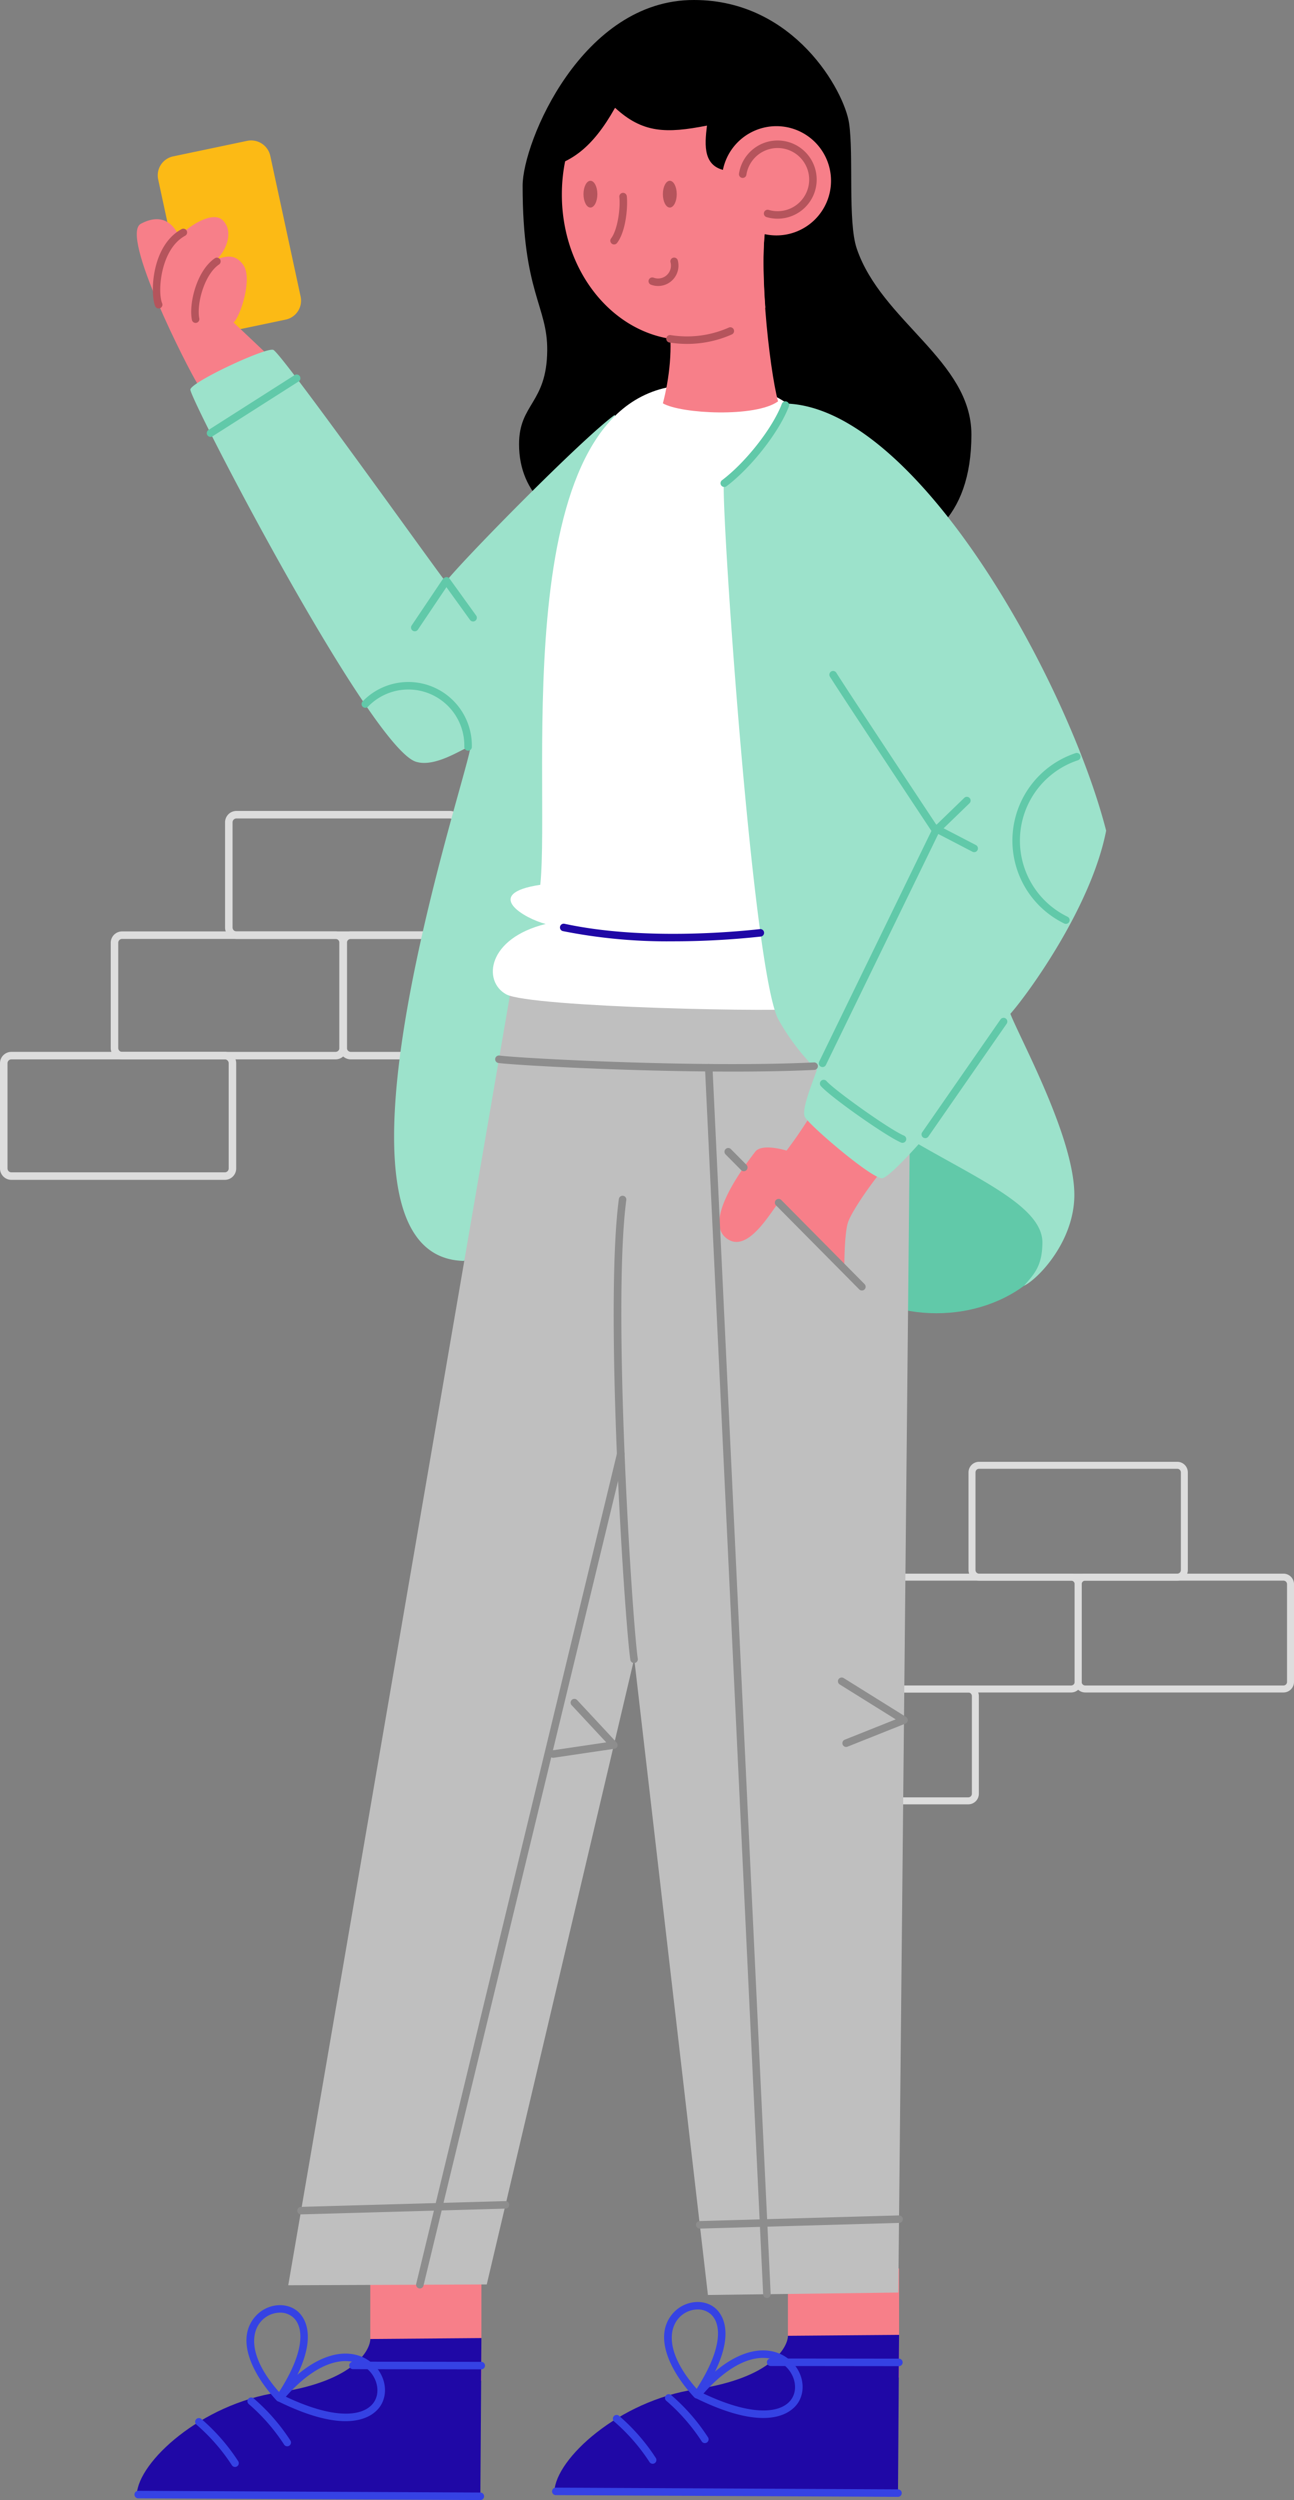 <svg xmlns="http://www.w3.org/2000/svg" width="339.453" height="655.566" viewBox="0 0 339.453 655.566"><rect x="0" y="0" width="339.453" height="655.566" fill="#808080" stroke="none"/><g transform="translate(-1361.835 -265.906)"><g transform="translate(472 211)"><g transform="translate(848.785 -840)"><path d="M322.03,1338.709H270.039a2.775,2.775,0,0,1-2.771-2.771v-25.617a2.775,2.775,0,0,1,2.771-2.771H322.03a2.775,2.775,0,0,1,2.771,2.771v25.617A2.775,2.775,0,0,1,322.03,1338.709Zm-51.991-29.33a.943.943,0,0,0-.941.942v25.617a.943.943,0,0,0,.941.942H322.03a.943.943,0,0,0,.941-.942v-25.617a.943.943,0,0,0-.941-.942Z" fill="#ddd"/><path d="M349.882,1309.379H297.891a2.773,2.773,0,0,1-2.771-2.77v-25.617a2.774,2.774,0,0,1,2.771-2.771h51.991a2.773,2.773,0,0,1,2.77,2.771v25.617A2.772,2.772,0,0,1,349.882,1309.379Zm-51.991-29.329a.944.944,0,0,0-.942.942v25.617a.943.943,0,0,0,.942.941h51.991a.942.942,0,0,0,.941-.941v-25.617a.943.943,0,0,0-.941-.942Z" fill="#ddd"/><path d="M377.734,1338.709H325.742a2.775,2.775,0,0,1-2.771-2.771v-25.617a2.775,2.775,0,0,1,2.771-2.771h51.992a2.774,2.774,0,0,1,2.77,2.771v25.617A2.774,2.774,0,0,1,377.734,1338.709Zm-51.992-29.33a.943.943,0,0,0-.941.942v25.617a.943.943,0,0,0,.941.942h51.992a.942.942,0,0,0,.94-.942v-25.617a.942.942,0,0,0-.94-.942Z" fill="#ddd"/><path d="M295.059,1368.04H243.068a2.774,2.774,0,0,1-2.77-2.772v-25.616a2.774,2.774,0,0,1,2.77-2.772h51.991a2.775,2.775,0,0,1,2.772,2.772v25.616A2.775,2.775,0,0,1,295.059,1368.04Zm-51.991-29.331a.943.943,0,0,0-.941.943v25.616a.943.943,0,0,0,.941.943h51.991a.943.943,0,0,0,.942-.943v-25.616a.943.943,0,0,0-.942-.943Z" fill="#ddd"/></g></g><g transform="translate(1107.537 -814.875)"><g transform="translate(254.298 1293.426)"><g transform="translate(29.047 31.588)"><path d="M326.247,1341.109H270.252a2.988,2.988,0,0,1-2.984-2.984v-27.59a2.988,2.988,0,0,1,2.984-2.984h55.995a2.988,2.988,0,0,1,2.984,2.984v27.59A2.988,2.988,0,0,1,326.247,1341.109Zm-55.995-31.589a1.015,1.015,0,0,0-1.013,1.015v27.59a1.015,1.015,0,0,0,1.013,1.015h55.995a1.015,1.015,0,0,0,1.013-1.015v-27.59a1.015,1.015,0,0,0-1.013-1.015Z" transform="translate(-267.268 -1307.55)" fill="#ddd"/></g><g transform="translate(59.044)"><path d="M354.1,1311.779H298.1a2.987,2.987,0,0,1-2.984-2.983v-27.59a2.988,2.988,0,0,1,2.984-2.984H354.1a2.987,2.987,0,0,1,2.983,2.984v27.59A2.986,2.986,0,0,1,354.1,1311.779ZM298.1,1280.191a1.016,1.016,0,0,0-1.014,1.015v27.59a1.015,1.015,0,0,0,1.014,1.013H354.1a1.014,1.014,0,0,0,1.013-1.013v-27.59a1.015,1.015,0,0,0-1.013-1.015Z" transform="translate(-295.12 -1278.221)" fill="#ddd"/></g><g transform="translate(89.04 31.588)"><path d="M381.951,1341.109h-56a2.988,2.988,0,0,1-2.984-2.984v-27.59a2.988,2.988,0,0,1,2.984-2.984h56a2.988,2.988,0,0,1,2.983,2.984v27.59A2.988,2.988,0,0,1,381.951,1341.109Zm-56-31.589a1.015,1.015,0,0,0-1.013,1.015v27.59a1.015,1.015,0,0,0,1.013,1.015h56a1.015,1.015,0,0,0,1.012-1.015v-27.59a1.015,1.015,0,0,0-1.012-1.015Z" transform="translate(-322.971 -1307.55)" fill="#ddd"/></g><g transform="translate(0 63.176)"><path d="M299.276,1370.44H243.281a2.988,2.988,0,0,1-2.983-2.986v-27.589a2.988,2.988,0,0,1,2.983-2.985h55.995a2.989,2.989,0,0,1,2.985,2.985v27.589A2.989,2.989,0,0,1,299.276,1370.44Zm-55.995-31.59a1.016,1.016,0,0,0-1.013,1.016v27.589a1.016,1.016,0,0,0,1.013,1.016h55.995a1.016,1.016,0,0,0,1.015-1.016v-27.589a1.016,1.016,0,0,0-1.015-1.016Z" transform="translate(-240.298 -1336.88)" fill="#ddd"/></g></g><g transform="translate(351.435 1676.44)"><path d="M343.488,1633.848h29.156v28.63H343.488Z" transform="translate(-343.488 -1633.848)" fill="#f77f89" fill-rule="evenodd"/></g><g transform="translate(460.994 1675.605)"><path d="M445.213,1633.073h29.158V1661.7H445.213Z" transform="translate(-445.213 -1633.073)" fill="#f77f89" fill-rule="evenodd"/></g><g transform="translate(295.669 1117.612)"><path d="M295.786,1119.15l19.347-4.059a5.147,5.147,0,0,1,6.106,3.909l7.967,36.942a5.079,5.079,0,0,1-3.963,6.022l-19.348,4.06a5.146,5.146,0,0,1-6.1-3.91l-7.967-36.942A5.078,5.078,0,0,1,295.786,1119.15Z" transform="translate(-291.71 -1114.979)" fill="#fcba15" fill-rule="evenodd"/></g><g transform="translate(290.179 1137.718)"><path d="M302.445,1177.192c-2.379-3.777-20.339-38.833-14.766-41.805s8.671.123,10.033,3.344c2.952-3.142,9.053-6.848,11.572-4.153,2.935,3.138.506,8.159-1.708,10.12,2.531-.885,4.865-1.408,6.945,1.429,2.587,3.528-.745,13.626-2.517,15.144,2.467,2.339,9.361,8.855,9.361,8.855S304.824,1180.968,302.445,1177.192Z" transform="translate(-286.612 -1133.647)" fill="#f77f89" fill-rule="evenodd"/></g><g transform="translate(465.751 1369.641)"><path d="M449.63,1376.735c0-15.325,15.309-27.749,34.2-27.749s34.193,12.424,34.193,27.749-15.309,27.75-34.193,27.75S449.63,1392.062,449.63,1376.735Z" transform="translate(-449.63 -1348.986)" fill="#61c9a9" fill-rule="evenodd"/></g><g transform="translate(390.458 1080.782)"><path d="M425.628,1080.782c26.332,0,39.424,23.953,40.666,32.28s-.365,25.855,2.01,32.885c6.481,19.109,30.085,29.44,30.085,48.777,0,44.744-49.253,31.79-64.234,31.219s-54.433-1.831-54.433-28.677c0-10.675,7.259-10.675,7.39-24.566.111-11.747-6.453-15.059-6.453-43.2C380.658,1118.033,396.273,1080.679,425.628,1080.782Z" transform="translate(-379.721 -1080.782)" fill-rule="evenodd"/></g><g transform="translate(304.232 1172.481)"><path d="M394.83,1307.025c-.705-7.639-5.316-84.739,17.879-116.211a50.7,50.7,0,0,1-1.709-7.8c-8.505,6.125-40.29,38.459-44.341,43.79-3.666-4.7-43.215-60.183-45.252-60.843s-21.324,8.321-21.745,10.385,47.13,93.752,59.148,97.61c5.024,1.615,12.113-3.343,14.33-4.059.3,4.946-44.05,134.007-1.709,134.967C396.591,1373.46,395.534,1314.667,394.83,1307.025Z" transform="translate(-299.66 -1165.924)" fill="#9ce2cb" fill-rule="evenodd"/></g><g transform="translate(329.915 1337.002)"><path d="M382.476,1318.681,323.507,1661.7l52.072-.213,38.683-164.079L433.6,1664.249l49.943-.638,3.418-344.5Z" transform="translate(-323.507 -1318.681)" fill="#bfbfbf" fill-rule="evenodd"/></g><g transform="translate(383.585 1181.175)"><path d="M456.4,1338.007c-5.406,1.151-73.367-.229-79.578-3.679s-4.909-14.664,10.378-18.443c-5.415-1.354-16.923-7.954-1.411-10.266,2.773-27.738-9.247-129.247,38.534-131.059,33.78-4.981,39.367,24.683,39.367,24.683S461.81,1336.858,456.4,1338.007Z" transform="translate(-373.339 -1173.997)" fill="#fff" fill-rule="evenodd"/></g><g transform="translate(401.687 1093.599)"><path d="M423.026,1092.683c-18.155,0-32.879,17.107-32.879,38.2s14.724,38.174,32.879,38.174a29.927,29.927,0,0,0,20.5-8.529c-.687-9.576-.772-19.295.706-24.381,2.284-6.3,1.454-3.663-.892-3.91l2.063-1.755c0-4.381.727-1.385,5.109-1.385l5.2-.214C454.812,1108.736,440.593,1092.683,423.026,1092.683Z" transform="translate(-390.147 -1092.683)" fill="#f77f89" fill-rule="evenodd"/></g><g transform="translate(394.901 1087.933)"><path d="M385.975,1124.588c7.036-1.855,12.537-5.246,18.615-16.056,7.229,6.653,13.369,6.781,24.115,4.67-.639,5.245-1.15,11.194,5.759,11.9s27.314,9.6,27.314,9.6l-.955-23.286-18.043-20.15-21.046-3.837-18.552,8.7L391.6,1111.154S378.938,1126.442,385.975,1124.588Z" transform="translate(-383.847 -1087.422)" fill-rule="evenodd"/></g><g transform="translate(443.65 1113.857)"><path d="M429.11,1125.82a14.325,14.325,0,1,1,14.329,14.328A14.329,14.329,0,0,1,429.11,1125.82Z" transform="translate(-429.11 -1111.492)" fill="#f77f89" fill-rule="evenodd"/></g><g transform="translate(428.188 1137.065)"><path d="M416.142,1160.732c1.389,6.772.261,15.542-1.389,21.793,4.862,2.779,24.311,3.734,30.217-.52-2.258-8.249-5.691-38.427-2.631-48.949C434.629,1132.386,414.753,1153.959,416.142,1160.732Z" transform="translate(-414.753 -1133.041)" fill="#f77f89" fill-rule="evenodd"/></g><g transform="translate(442.999 1371.348)"><path d="M452.99,1351.608a116.113,116.113,0,0,1-6.85,10.108s-6.472-2.047-8.245.324-13.61,17.343-7.8,22.428,12.336-7.622,14.17-9.274a198.1,198.1,0,0,1,17.027,17.558s-.048-8.956.936-12.115,7.053-11.565,9.083-13.793S456.32,1346.039,452.99,1351.608Z" transform="translate(-428.505 -1350.571)" fill="#f77f89" fill-rule="evenodd"/></g><g transform="translate(444.145 1186.602)"><path d="M445.912,1179.035c-3.085,7.778-6.775,15.39-16.317,20.964-.544,8.719,7.591,128.221,14.347,140.6a59.811,59.811,0,0,0,10.07,13.206c-2.079,5.573-3.931,10.631-3.172,12.253.975,2.1,18.1,16.732,20.411,16.1,1.518-.416,5.822-4.866,9.448-8.9,16.786,9.653,32.2,16.53,32.479,25.552,0,6.434-2.167,8.461-4.818,11.561,3.822-1.888,12.994-11.558,13.191-23.444.247-14.991-14.206-41.223-16.776-47.871,4.718-5.362,21.229-28.06,25.12-48.025C519.966,1252.255,480.512,1180.108,445.912,1179.035Z" transform="translate(-429.569 -1179.035)" fill="#9ce2cb" fill-rule="evenodd"/></g><g transform="translate(469.089 1256.715)"><path d="M453.714,1348.006a.985.985,0,0,1-.885-1.416c7.188-14.758,27.011-55.492,29.447-60.5-2.8-4.222-23.482-35.452-26.626-40.45a.985.985,0,0,1,1.668-1.048c3.343,5.316,26.675,40.523,26.911,40.878a.99.99,0,0,1,.065.976s-22.028,45.266-29.693,61A.987.987,0,0,1,453.714,1348.006Z" transform="translate(-452.73 -1244.135)" fill="#61c9a9"/></g><g transform="translate(519.883 1278.216)"><path d="M513.919,1308.924a.99.99,0,0,1-.43-.1,24.166,24.166,0,0,1,2.979-44.676.985.985,0,0,1,.617,1.871,22.195,22.195,0,0,0-2.734,41.032.986.986,0,0,1-.432,1.872Z" transform="translate(-499.892 -1264.098)" fill="#61c9a9"/></g><g transform="translate(498.773 1289.723)"><path d="M481.275,1284.663a.986.986,0,0,1-.685-1.693l8.177-7.911a.985.985,0,0,1,1.37,1.416l-8.177,7.91A.984.984,0,0,1,481.275,1284.663Z" transform="translate(-480.291 -1274.783)" fill="#61c9a9"/></g><g transform="translate(498.772 1297.021)"><path d="M491.372,1288.774a1,1,0,0,1-.453-.11l-10.1-5.245a.986.986,0,1,1,.909-1.749l10.1,5.245a.985.985,0,0,1-.455,1.859Z" transform="translate(-480.29 -1281.559)" fill="#61c9a9"/></g><g transform="translate(469.386 1363.929)"><path d="M474.667,1360.211a.971.971,0,0,1-.384-.079c-3.955-1.679-18.5-11.925-21.033-14.815a.985.985,0,0,1,1.482-1.3c2.084,2.379,16.414,12.641,20.321,14.3a.985.985,0,0,1-.386,1.892Z" transform="translate(-453.005 -1343.683)" fill="#61c9a9"/></g><g transform="translate(349.137 1259.615)"><path d="M369.309,1264.838h-.024a.985.985,0,0,1-.962-1.008l0-.343a14.69,14.69,0,0,0-25.277-10.182.985.985,0,0,1-1.419-1.366,16.66,16.66,0,0,1,28.668,11.548l0,.389A.984.984,0,0,1,369.309,1264.838Z" transform="translate(-341.355 -1246.828)" fill="#61c9a9"/></g><g transform="translate(362.121 1232.322)"><path d="M354.394,1235.486a.974.974,0,0,1-.548-.168.985.985,0,0,1-.268-1.367l8.086-12.029a.985.985,0,1,1,1.635,1.1l-8.085,12.029A.985.985,0,0,1,354.394,1235.486Z" transform="translate(-353.411 -1221.486)" fill="#61c9a9"/></g><g transform="translate(370.452 1232.116)"><path d="M369.094,1232.929a.987.987,0,0,1-.8-.408l-6.963-9.665a.985.985,0,0,1,1.6-1.153l6.964,9.664a.985.985,0,0,1-.8,1.562Z" transform="translate(-361.146 -1221.295)" fill="#61c9a9"/></g><g transform="translate(308.539 1178.983)"><path d="M304.647,1188.322a.985.985,0,0,1-.53-1.816l22.595-14.39a.985.985,0,1,1,1.059,1.662l-22.6,14.391A.986.986,0,0,1,304.647,1188.322Z" transform="translate(-303.66 -1171.962)" fill="#61c9a9"/></g><g transform="translate(415.286 1394.33)"><path d="M408.12,1494.443a.985.985,0,0,1-.974-.842c-1.5-10.245-6.848-91.985-3.016-120.835a.985.985,0,0,1,1.953.26c-3.72,28.011,1.56,110.4,3.012,120.289a.986.986,0,0,1-.831,1.118A.947.947,0,0,1,408.12,1494.443Z" transform="translate(-402.774 -1371.91)" fill="#8d8d8d"/></g><g transform="translate(474.124 1520.663)"><path d="M459.542,1507.412a.985.985,0,0,1-.364-1.9l13.372-5.331-14.682-9.15a.985.985,0,1,1,1.043-1.671l16.334,10.18a.985.985,0,0,1-.157,1.751l-15.18,6.052A.967.967,0,0,1,459.542,1507.412Z" transform="translate(-457.404 -1489.21)" fill="#8d8d8d"/></g><g transform="translate(398.416 1526.257)"><path d="M388.094,1509.858a.985.985,0,0,1-.143-1.96l14.077-2.082-9.081-9.755a.985.985,0,1,1,1.442-1.343l10.358,11.128a.985.985,0,0,1-.576,1.646l-15.93,2.357A1.135,1.135,0,0,1,388.094,1509.858Z" transform="translate(-387.11 -1494.404)" fill="#8d8d8d"/></g><g transform="translate(384.196 1357.555)"><path d="M436.291,1341.986c-27.353,0-57.443-1.7-61.533-2.26a.984.984,0,1,1,.267-1.95c5.186.712,52.451,3.256,82.526,1.8a.986.986,0,0,1,.1,1.969C451.134,1341.857,443.816,1341.986,436.291,1341.986Z" transform="translate(-373.906 -1337.764)" fill="#8d8d8d"/></g><g transform="translate(332.293 1657.957)"><path d="M326.7,1620.17a.985.985,0,0,1-.027-1.97l53.628-1.513a.986.986,0,0,1,.055,1.971l-53.627,1.512Z" transform="translate(-325.715 -1616.687)" fill="#8d8d8d"/></g><g transform="translate(436.894 1661.706)"><path d="M423.82,1623.625a.985.985,0,0,1-.027-1.97l52.274-1.487a1,1,0,0,1,1.013.957.987.987,0,0,1-.957,1.014l-52.274,1.486Z" transform="translate(-422.837 -1620.168)" fill="#8d8d8d"/></g><g transform="translate(457.572 1395.156)"><path d="M464.863,1396.7a.979.979,0,0,1-.7-.291l-21.843-22.05a.985.985,0,0,1,1.4-1.388l21.842,22.051a.984.984,0,0,1-.7,1.678Z" transform="translate(-442.036 -1372.677)" fill="#8d8d8d"/></g><g transform="translate(444.35 1381.811)"><path d="M434.826,1366.375a.975.975,0,0,1-.7-.292l-4.082-4.12a.985.985,0,0,1,1.4-1.387l4.082,4.12a.985.985,0,0,1-.7,1.679Z" transform="translate(-429.76 -1360.286)" fill="#8d8d8d"/></g><g transform="translate(439.239 1359.778)"><path d="M441.256,1663.406a.985.985,0,0,1-.983-.938l-15.258-321.6a.986.986,0,0,1,.937-1.032.973.973,0,0,1,1.032.937l15.258,321.606a.987.987,0,0,1-.937,1.031Z" transform="translate(-425.014 -1339.828)" fill="#8d8d8d"/></g><g transform="translate(363.455 1461.017)"><path d="M355.634,1653.675a.959.959,0,0,1-.233-.028.985.985,0,0,1-.725-1.189l52.7-217.875a.985.985,0,0,1,1.915.463l-52.7,217.875A.984.984,0,0,1,355.634,1653.675Z" transform="translate(-354.649 -1433.828)" fill="#8d8d8d"/></g><g transform="translate(428.188 1128.185)"><path d="M414.753,1128.306c0-1.939.814-3.511,1.819-3.511s1.819,1.573,1.819,3.511-.814,3.511-1.819,3.511S414.753,1130.245,414.753,1128.306Z" transform="translate(-414.753 -1124.795)" fill="#b5545c" fill-rule="evenodd"/></g><g transform="translate(407.366 1128.185)"><path d="M395.42,1128.306c0-1.939.814-3.511,1.819-3.511s1.82,1.573,1.82,3.511-.815,3.511-1.82,3.511S395.42,1130.245,395.42,1128.306Z" transform="translate(-395.42 -1124.795)" fill="#b5545c" fill-rule="evenodd"/></g><g transform="translate(414.401 1131.365)"><path d="M402.936,1141.265a.985.985,0,0,1-.782-1.583c1.762-2.307,2.472-8.053,2.167-10.841a.985.985,0,1,1,1.958-.214c.288,2.631-.179,9.136-2.559,12.252A.987.987,0,0,1,402.936,1141.265Z" transform="translate(-401.952 -1127.748)" fill="#b5545c"/></g><g transform="translate(424.433 1148.352)"><path d="M413.773,1150.943a5.326,5.326,0,0,1-1.863-.334.985.985,0,1,1,.685-1.847,3.374,3.374,0,0,0,4.549-3.159,3.405,3.405,0,0,0-.108-.848.985.985,0,1,1,1.906-.494,5.341,5.341,0,0,1-5.17,6.683Z" transform="translate(-411.267 -1143.52)" fill="#b5545c"/></g><g transform="translate(429.056 1166.575)"><path d="M421.069,1164.828a29.692,29.692,0,0,1-4.68-.37.985.985,0,0,1,.31-1.945,27.842,27.842,0,0,0,4.369.346,27.03,27.03,0,0,0,10.961-2.334.985.985,0,0,1,.795,1.8A29,29,0,0,1,421.069,1164.828Z" transform="translate(-415.559 -1160.44)" fill="#b5545c"/></g><g transform="translate(448.142 1117.625)"><path d="M443.424,1135.493a10.294,10.294,0,0,1-2.894-.414.985.985,0,1,1,.554-1.891,8.282,8.282,0,1,0-5.845-9.213.985.985,0,0,1-1.947-.3,10.252,10.252,0,1,1,10.133,11.818Z" transform="translate(-433.28 -1114.991)" fill="#b5545c"/></g><g transform="translate(496.043 1347.675)"><path d="M478.74,1360.142a.984.984,0,0,1-.808-1.547l20.54-29.581a.985.985,0,0,1,1.618,1.124l-20.54,29.58A.984.984,0,0,1,478.74,1360.142Z" transform="translate(-477.756 -1328.591)" fill="#61c9a9"/></g><g transform="translate(399.735 1693.032)"><path d="M449.593,1649.5l29.158-.246-.285,41.611-90.131-.571c.344-8.561,16.924-23.772,37.136-26.786S449.593,1652.219,449.593,1649.5Z" transform="translate(-388.335 -1649.254)" fill="#1f08a6" fill-rule="evenodd"/></g><g transform="translate(290.179 1693.869)"><path d="M347.868,1650.278l29.156-.247-.284,41.612-90.128-.572c.344-8.561,16.924-23.771,37.135-26.785S347.868,1653,347.868,1650.278Z" transform="translate(-286.612 -1650.031)" fill="#1f08a6" fill-rule="evenodd"/></g><g transform="translate(289.57 1684.411)"><g transform="translate(125.491 29.603)"><path d="M413.015,1681.554a.988.988,0,0,1-.844-.475,49.906,49.906,0,0,0-9.221-10.576.985.985,0,0,1,1.2-1.562,51.493,51.493,0,0,1,9.706,11.118.985.985,0,0,1-.841,1.495Z" transform="translate(-402.565 -1668.735)" fill="#3542e4"/></g><g transform="translate(139.187 24.185)"><path d="M425.73,1676.522a.982.982,0,0,1-.843-.475,49.85,49.85,0,0,0-9.22-10.576.985.985,0,1,1,1.2-1.562,51.5,51.5,0,0,1,9.7,11.118.985.985,0,0,1-.842,1.495Z" transform="translate(-415.282 -1663.705)" fill="#3542e4"/></g><g transform="translate(138.94)"><path d="M423.754,1666.548h-.085a.98.98,0,0,1-.723-.315c-6.272-6.771-10.99-16.155-5.421-22.185,2.895-3.132,7.731-3.724,10.779-1.322,1.83,1.443,6.969,7.394-3.731,23.384A.981.981,0,0,1,423.754,1666.548Zm.1-23.344a6.726,6.726,0,0,0-4.877,2.18c-2.957,3.2-3.22,9.738,4.62,18.628,7.064-10.976,6.48-17.381,3.491-19.738A5.185,5.185,0,0,0,423.851,1643.2Z" transform="translate(-415.052 -1641.249)" fill="#3542e4"/></g><g transform="translate(146.756 12.695)"><path d="M440.488,1670.755c-4.048,0-9.72-1.282-17.613-5.165a1.095,1.095,0,0,1-.332-1.621c10.22-12.073,19.192-12.563,24.178-9,3.918,2.8,5.257,7.887,3.049,11.581C448.973,1667.886,446.544,1670.754,440.488,1670.755Zm-15.663-6.411c13.747,6.506,21.02,4.929,23.254,1.2,1.658-2.773.534-6.795-2.5-8.967C441.42,1653.6,433.837,1654.155,424.825,1664.344Z" transform="translate(-422.31 -1653.036)" fill="#3542e4"/></g><g transform="translate(165.906 14.817)"><path d="M474.716,1657.017h0l-33.643-.04a.985.985,0,0,1,0-1.97h0l33.641.04a.985.985,0,0,1,0,1.97Z" transform="translate(-440.09 -1655.007)" fill="#3542e4"/></g><g transform="translate(109.558 48.676)"><path d="M478.51,1688.868H478.5l-89.754-.453a.985.985,0,0,1,.005-1.97h0l89.754.453a.985.985,0,0,1,0,1.97Z" transform="translate(-387.771 -1686.445)" fill="#3542e4"/></g><g transform="translate(15.933 30.441)"><path d="M311.291,1682.33a.987.987,0,0,1-.844-.475,49.879,49.879,0,0,0-9.221-10.575.985.985,0,1,1,1.2-1.562,51.465,51.465,0,0,1,9.706,11.117.985.985,0,0,1-.841,1.495Z" transform="translate(-300.841 -1669.514)" fill="#3542e4"/></g><g transform="translate(29.63 25.023)"><path d="M324.007,1677.3a.984.984,0,0,1-.844-.476,49.673,49.673,0,0,0-9.219-10.574.985.985,0,0,1,1.2-1.562,51.274,51.274,0,0,1,9.706,11.118.985.985,0,0,1-.842,1.494Z" transform="translate(-313.558 -1664.483)" fill="#3542e4"/></g><g transform="translate(29.383 0.833)"><path d="M322.03,1667.317c-.027,0-.055,0-.085,0a.979.979,0,0,1-.723-.316c-6.271-6.768-10.989-16.149-5.421-22.179,2.895-3.135,7.73-3.727,10.781-1.321,1.829,1.443,6.967,7.391-3.733,23.379A.983.983,0,0,1,322.03,1667.317Zm.1-23.338a6.725,6.725,0,0,0-4.877,2.18c-2.956,3.2-3.218,9.735,4.621,18.623,7.064-10.974,6.48-17.376,3.491-19.734A5.176,5.176,0,0,0,322.126,1643.979Z" transform="translate(-313.329 -1642.022)" fill="#3542e4"/></g><g transform="translate(37.199 13.533)"><path d="M338.764,1671.532c-4.05,0-9.721-1.282-17.615-5.165a1.095,1.095,0,0,1-.331-1.62c10.22-12.071,19.19-12.563,24.18-9,3.917,2.8,5.256,7.888,3.047,11.58C347.25,1668.663,344.82,1671.532,338.764,1671.532Zm-15.663-6.411c13.747,6.506,21.021,4.931,23.255,1.2,1.658-2.771.534-6.794-2.5-8.966C339.7,1654.382,332.113,1654.936,323.1,1665.121Z" transform="translate(-320.586 -1653.815)" fill="#3542e4"/></g><g transform="translate(56.348 15.645)"><path d="M372.989,1657.794h0l-33.637-.048a.985.985,0,0,1,0-1.971h0l33.637.05a.985.985,0,0,1,0,1.97Z" transform="translate(-338.366 -1655.775)" fill="#3542e4"/></g><g transform="translate(0 49.513)"><path d="M376.784,1689.645h-.005l-89.752-.453a.985.985,0,0,1,.005-1.97h0l89.752.453a.985.985,0,0,1,0,1.97Z" transform="translate(-286.047 -1687.222)" fill="#3542e4"/></g></g><g transform="translate(294.396 1140.751)"><path d="M291.98,1156.318c-1.314-3.129-.742-15,6.462-18.939" transform="translate(-290.459 -1136.393)" fill="#f77f89" fill-rule="evenodd"/><path d="M292.049,1157.374a.986.986,0,0,1-.908-.6c-1.352-3.217-1.034-15.846,6.9-20.185a.985.985,0,1,1,.947,1.727c-6.524,3.57-7.253,14.776-6.027,17.694a.987.987,0,0,1-.908,1.367Z" transform="translate(-290.528 -1136.463)" fill="#b5545c"/></g><g transform="translate(304.456 1148.343)"><path d="M300.952,1159.57c-.807-3.973,1.3-12.226,5.585-15.143" transform="translate(-299.798 -1143.442)" fill="#f77f89" fill-rule="evenodd"/><path d="M301.021,1160.625a.985.985,0,0,1-.964-.789c-.867-4.27,1.269-12.933,6-16.153a.984.984,0,1,1,1.108,1.627c-3.9,2.657-5.922,10.452-5.175,14.132a.984.984,0,0,1-.769,1.161A.94.94,0,0,1,301.021,1160.625Z" transform="translate(-299.869 -1143.512)" fill="#b5545c"/></g><g transform="translate(443.311 1186.02)"><path d="M429.781,1200.951a.985.985,0,0,1-.593-1.772c6.244-4.7,13.288-13.692,15.7-20.047a.984.984,0,1,1,1.841.7c-2.522,6.651-9.861,16.038-16.357,20.923A.974.974,0,0,1,429.781,1200.951Z" transform="translate(-428.795 -1178.495)" fill="#61c9a9"/></g><g transform="translate(401.19 1322.993)"><path d="M419.375,1310.3a140.349,140.349,0,0,1-28.913-2.678.985.985,0,0,1,.418-1.926c20.162,4.364,44.352,2.169,51.286,1.392a.986.986,0,0,1,.22,1.959A214.9,214.9,0,0,1,419.375,1310.3Z" transform="translate(-389.685 -1305.674)" fill="#1f08a6"/></g></g></g></svg>